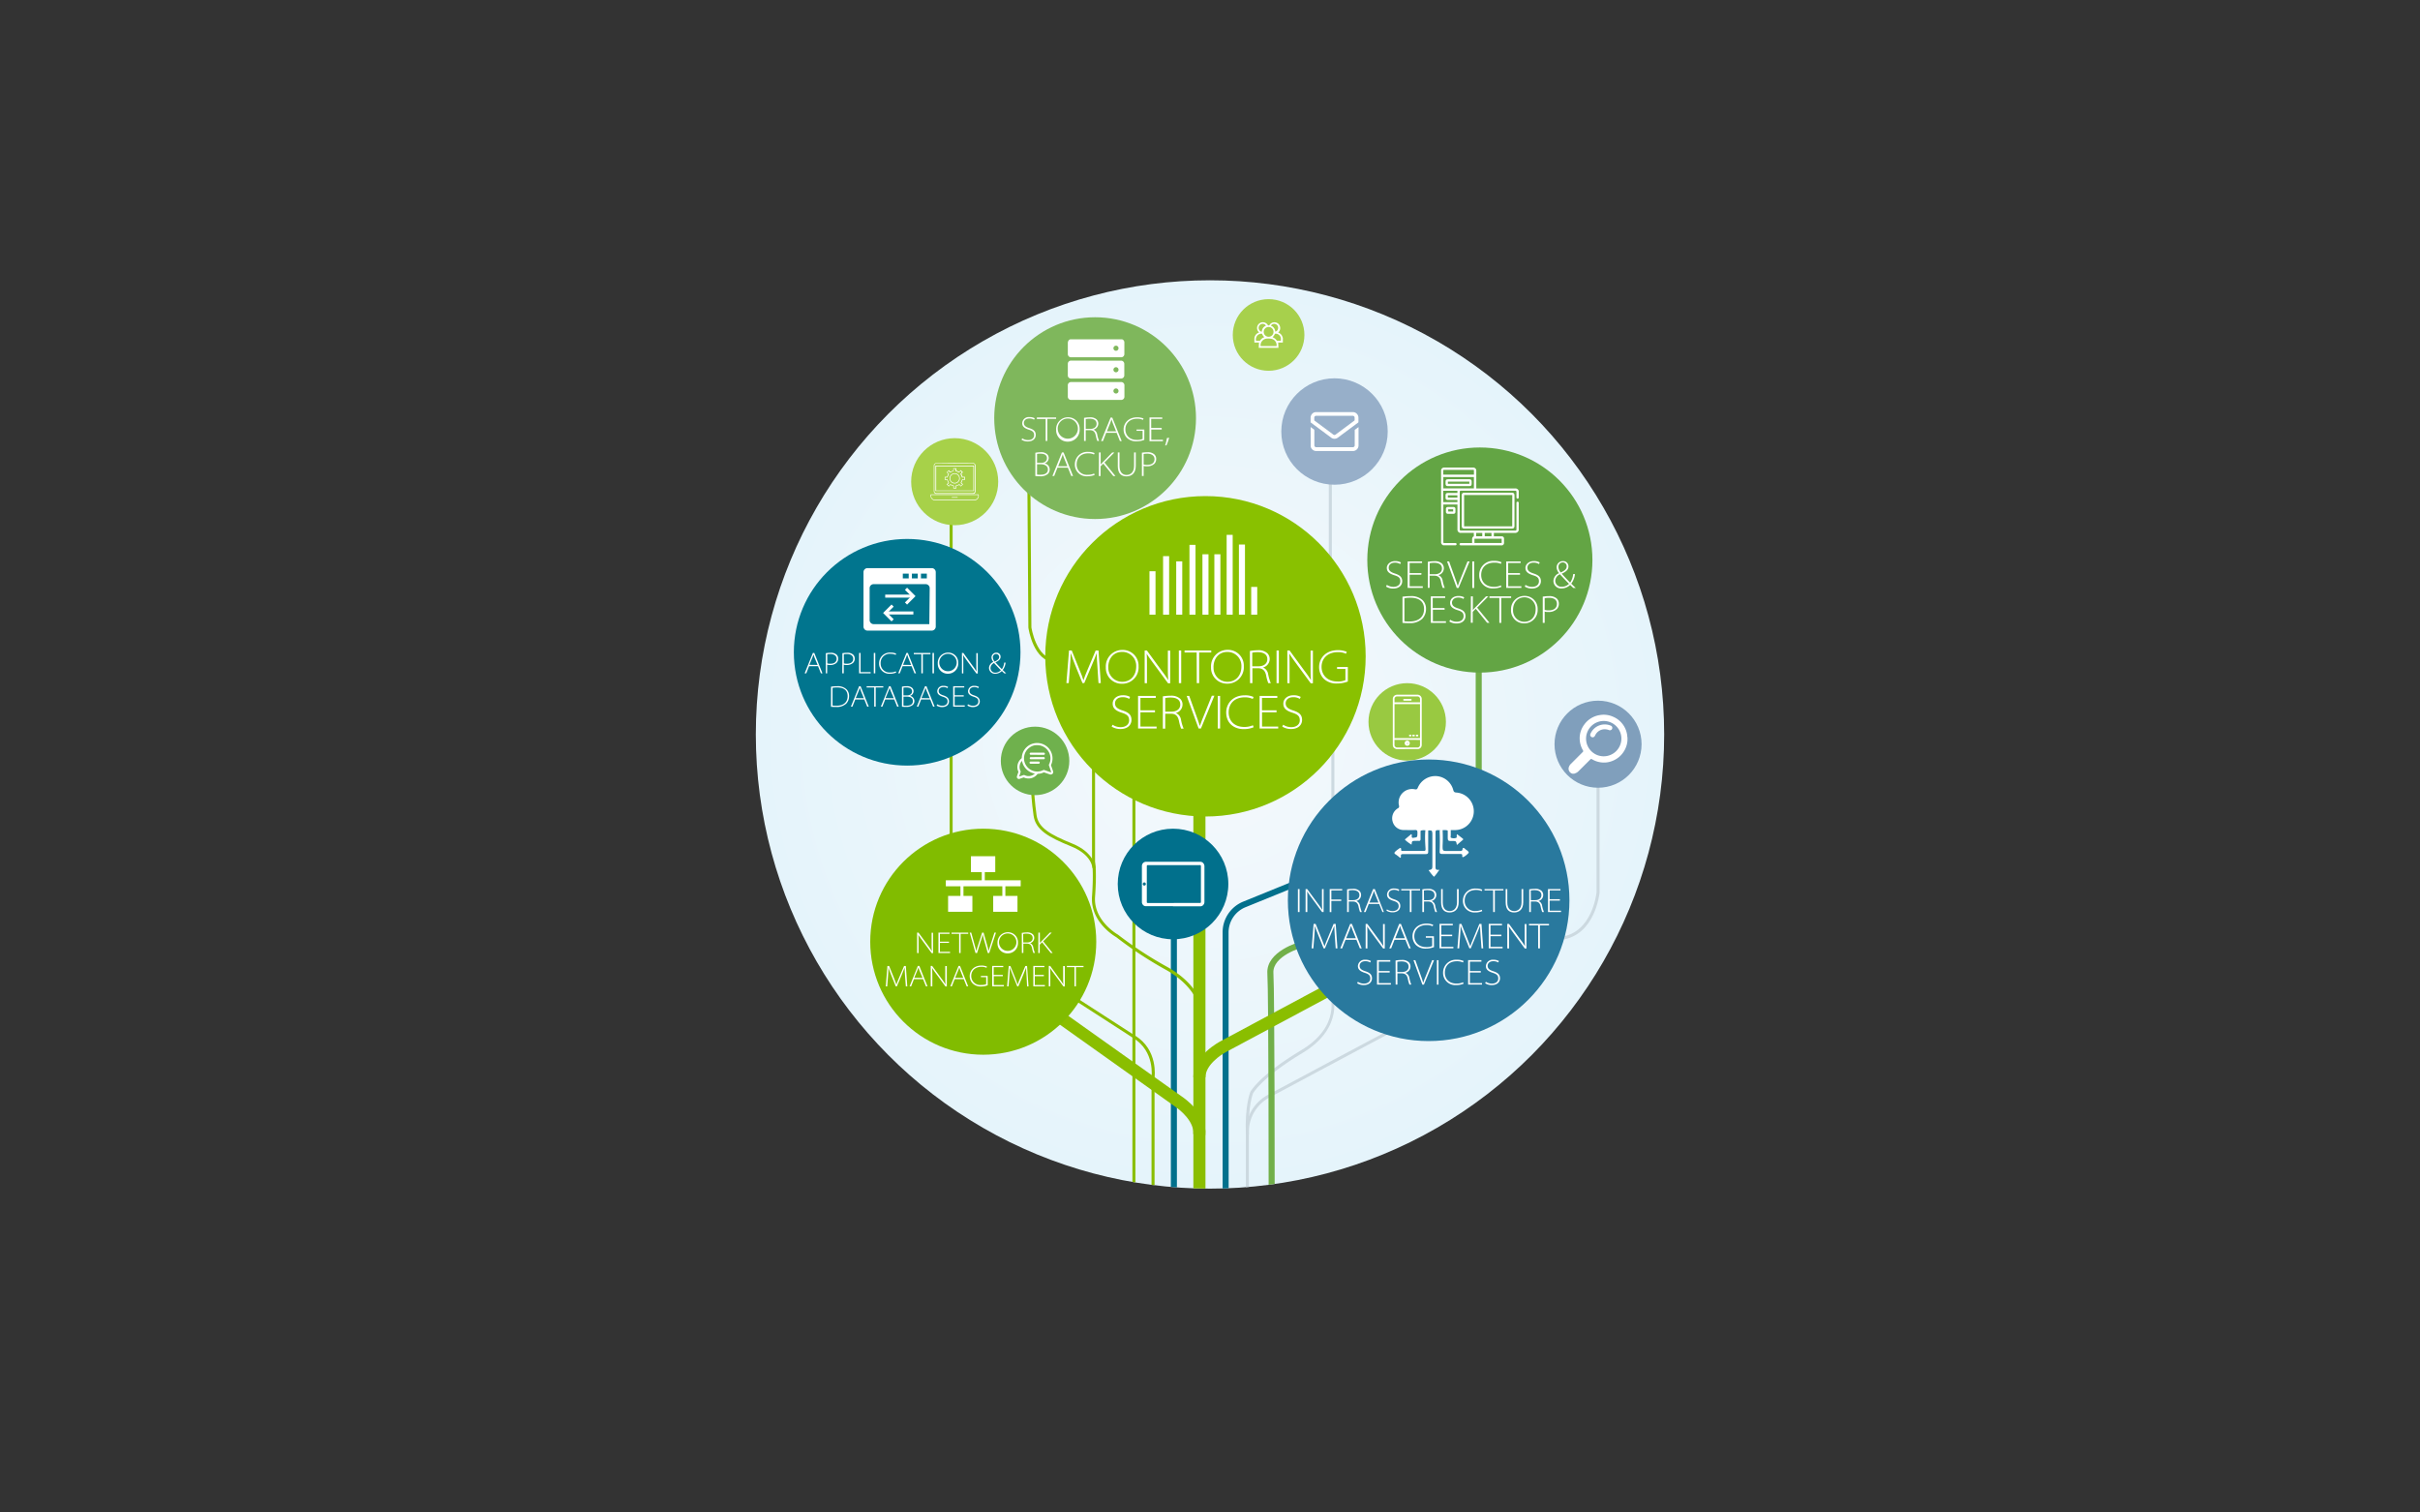 <svg id="Layer_1" data-name="Layer 1" xmlns="http://www.w3.org/2000/svg" xmlns:xlink="http://www.w3.org/1999/xlink" viewBox="0 0 800 500"><rect x="0" y="0" width="800" height="500" fill="#333333" stroke="none"/><defs><style>.cls-1{fill:none;}.cls-2{clip-path:url(#clip-path);}.cls-3{fill:url(#radial-gradient);}.cls-4{fill:#8abe00;}.cls-5{fill:#ccd9e0;}.cls-6{fill:#71af49;}.cls-7{fill:#01708c;}.cls-8{fill:#97afc9;}.cls-9{fill:#fff;}.cls-10{fill:#63a544;}.cls-11{fill:#6fb14d;}.cls-12{fill:#99c941;}.cls-13{fill:#809fbc;}.cls-14{fill:#7fb75c;}.cls-15{fill:#89c100;}.cls-16{fill:#01758e;}.cls-17{fill:#81bc00;}.cls-18{fill:#29799e;}.cls-19{fill:#a7d04c;}.cls-20{fill:#a7d149;}</style><clipPath id="clip-path"><circle class="cls-1" cx="400" cy="242.8" r="150.14"/></clipPath><radialGradient id="radial-gradient" cx="400" cy="242.8" r="150.14" gradientUnits="userSpaceOnUse"><stop offset="0" stop-color="#f5f9fc"/><stop offset="1" stop-color="#e5f4fb"/></radialGradient></defs><g class="cls-2"><circle class="cls-3" cx="400" cy="242.8" r="150.14"/><rect class="cls-4" x="374.35" y="252.47" width="1" height="144.27"/><path class="cls-5" d="M412.85,397.16h-1v-23a13.87,13.87,0,0,1,7.36-12.26l40.69-21.72.47.88-40.69,21.72a12.89,12.89,0,0,0-6.83,11.38Z"/><path class="cls-5" d="M411.85,375.09c-.37-9.61,1.39-13.89,1.46-14.07s2.89-5.48,16.79-13.81c13.38-8,9.65-18.17,9.48-18.6l.94-.36c0,.11,4.22,11.34-9.91,19.82-13.58,8.14-16.37,13.32-16.39,13.38s-1.73,4.25-1.37,13.6Z"/><path class="cls-6" d="M421.39,397.81h-2c0-.7,0-69.47-.43-76-.47-7.38,10.66-10.44,11.14-10.57l.51,1.94c-.1,0-10,2.76-9.65,8.5C421.38,328.27,421.39,395,421.39,397.81Z"/><path class="cls-7" d="M406.17,397.81h-2V308.23A10.94,10.94,0,0,1,411,298.05l16.59-6.75.75,1.85-16.59,6.75a9,9,0,0,0-5.61,8.33Z"/><rect class="cls-7" x="387.06" y="304.73" width="2" height="92.44"/><path class="cls-4" d="M381.67,395.66h-1V356.13c0-.16,1.2-8.59-6.08-13l-19.67-12.7.54-.84,19.66,12.7c7.85,4.71,6.56,13.79,6.55,13.88Z"/><path class="cls-4" d="M396.27,332.54c0-.06-1.39-6.71-10.95-12A127.19,127.19,0,0,1,369,309.8h0s-8.61-4.76-8-13.44c.58-8.26,0-11.34,0-11.37V247.27h1v37.57c.08.45.58,3.65,0,11.59s7.48,12.5,7.56,12.54a127.67,127.67,0,0,0,16.29,10.67c10,5.57,11.39,12.43,11.44,12.72Z"/><path class="cls-4" d="M361.14,287c0-.18-.19-4.43-7.05-7.21-7.71-3.12-11.75-5.54-12.41-10.14-.64-4.42-.86-8.57-.86-8.62l1-.05s.22,4.16.85,8.53c.59,4.12,4.44,6.38,11.8,9.36s7.67,7.91,7.67,8.11l-1,0h0Z"/><rect class="cls-5" x="440.11" y="245.22" width="1" height="20.85"/><path class="cls-5" d="M516.11,310.69l-.13-1c10.46-1.3,11.79-14.55,11.8-14.68V258.09h1v37C528.77,295.24,527.37,309.29,516.11,310.69Z"/><rect class="cls-6" x="487.83" y="220.51" width="2" height="36.64"/><rect class="cls-5" x="439.28" y="157.69" width="1" height="32.31"/><rect class="cls-4" x="313.92" y="170.45" width="1" height="109.93"/><path class="cls-4" d="M348.79,219c-7.19-.33-8.76-11.06-8.83-11.52l-.32-46h1l.32,45.93s1.52,10.3,7.88,10.59Z"/><path class="cls-4" d="M398.5,356.13h-4c0-7.32,8.76-11.78,9.14-12l35.95-19.26,1.89,3.53-36,19.28C403.5,348.71,398.5,352.11,398.5,356.13Z"/><path class="cls-4" d="M398.45,375.28l-4-.41c.41-4-4.22-7.9-6-9.06l-38.18-27.15,2.31-3.26,38.07,27.06C391.4,363,399.18,368.21,398.45,375.28Z"/><rect class="cls-4" x="394.5" y="265.59" width="4" height="131.14"/><circle class="cls-8" cx="441.16" cy="142.65" r="17.59"/><path class="cls-9" d="M433.26,137.83a2.32,2.32,0,0,1,.37-.87,1.78,1.78,0,0,1,1.45-.73h12.17a1.86,1.86,0,0,1,1.82,1.83v1.4a.28.28,0,0,1-.12.25l-5.47,4.06-1.17.87a1.84,1.84,0,0,1-2.31,0l-6.63-4.93a.41.41,0,0,0-.11-.07Zm7.91-.37h-6a.62.62,0,0,0-.7.7c0,.24,0,.47,0,.7a.22.22,0,0,0,.1.2l6.15,4.57a.62.62,0,0,0,.84,0l6.17-4.59a.25.25,0,0,0,.08-.17c0-.24,0-.48,0-.71a.62.62,0,0,0-.7-.7Z"/><path class="cls-9" d="M433.26,141.16c.3.22.59.46.91.65a.67.67,0,0,1,.33.66c0,1.55,0,3.11,0,4.66a.63.63,0,0,0,.7.71h11.94a.63.63,0,0,0,.7-.71c0-1.64,0-3.27,0-4.91A.27.27,0,0,1,448,142l1.1-.81c0,.05,0,.08,0,.12v5.95a1.85,1.85,0,0,1-1.84,1.84H435.09a1.85,1.85,0,0,1-1.8-1.51l0-.1Z"/><circle class="cls-10" cx="489.21" cy="185.14" r="37.21"/><path class="cls-9" d="M458.46,193.35a4,4,0,0,0,2.17.65c1.42,0,2.28-.76,2.28-1.84s-.51-1.57-2-2c-1.76-.56-2.46-1.27-2.46-2.42s1.11-2.25,2.72-2.25a3.7,3.7,0,0,1,1.95.45l-.25.53a3.19,3.19,0,0,0-1.73-.46c-1.57,0-2.06.95-2.06,1.64,0,.94.56,1.47,2,1.93,1.6.52,2.46,1.14,2.46,2.56,0,1.21-.88,2.43-3,2.43a4.41,4.41,0,0,1-2.34-.65Z"/><path class="cls-9" d="M469.86,190H466v3.82h4.34v.53h-5v-8.76h4.76v.53H466v3.34h3.9Z"/><path class="cls-9" d="M472,185.73a11.94,11.94,0,0,1,2.13-.2,3.44,3.44,0,0,1,2.56.78,2.14,2.14,0,0,1,.62,1.54,2.33,2.33,0,0,1-1.8,2.27v0a2.31,2.31,0,0,1,1.39,1.78,11.17,11.17,0,0,0,.71,2.44h-.67a11.14,11.14,0,0,1-.59-2.1c-.28-1.27-.86-1.85-2.05-1.92H472.6v4H472Zm.63,4.1h1.69c1.45,0,2.36-.75,2.36-1.88,0-1.4-1.16-1.9-2.57-1.9a6.8,6.8,0,0,0-1.48.14Z"/><path class="cls-9" d="M481.57,194.37l-3.2-8.76h.68l1.73,4.82c.48,1.36.86,2.38,1.13,3.29h0c.3-.92.74-2,1.26-3.27l1.95-4.84h.69l-3.64,8.76Z"/><path class="cls-9" d="M487.34,185.61v8.76h-.63v-8.76Z"/><path class="cls-9" d="M496.35,194a6.53,6.53,0,0,1-2.74.51A4.33,4.33,0,0,1,489,190a4.61,4.61,0,0,1,5-4.58,5.26,5.26,0,0,1,2.37.45l-.21.53A5,5,0,0,0,494,186c-2.85,0-4.35,1.73-4.35,4.09,0,2.16,1.44,3.9,4.19,3.9a5.45,5.45,0,0,0,2.32-.47Z"/><path class="cls-9" d="M502.49,190h-3.9v3.82h4.34v.53h-5v-8.76h4.76v.53h-4.12v3.34h3.9Z"/><path class="cls-9" d="M504.3,193.35a3.92,3.92,0,0,0,2.17.65c1.41,0,2.27-.76,2.27-1.84s-.5-1.57-2-2c-1.76-.56-2.46-1.27-2.46-2.42s1.1-2.25,2.72-2.25a3.7,3.7,0,0,1,2,.45l-.25.53A3.22,3.22,0,0,0,507,186c-1.57,0-2.07.95-2.07,1.64,0,.94.56,1.47,2,1.93,1.6.52,2.46,1.14,2.46,2.56,0,1.21-.89,2.43-3,2.43a4.38,4.38,0,0,1-2.34-.65Z"/><path class="cls-9" d="M520.1,194.37c-.32-.3-.61-.61-1.05-1a4.06,4.06,0,0,1-2.91,1.16,2.49,2.49,0,0,1-2.61-2.46,2.89,2.89,0,0,1,1.87-2.59v0a3.1,3.1,0,0,1-.81-1.88,2.06,2.06,0,0,1,2.12-2.11,1.72,1.72,0,0,1,1.79,1.76c0,.95-.57,1.66-2.22,2.4v0c1.09,1.23,2.2,2.37,2.77,2.95a5.8,5.8,0,0,0,1-2.82h.6a6.26,6.26,0,0,1-1.23,3.16c.57.56,1,1,1.5,1.43ZM518.69,193c-.37-.35-1.68-1.69-3-3.15a2.45,2.45,0,0,0-1.55,2.12,2,2,0,0,0,2.14,2A3.33,3.33,0,0,0,518.69,193Zm-3.5-5.52a2.84,2.84,0,0,0,.77,1.77c1.14-.54,1.95-1.06,1.95-2a1.25,1.25,0,0,0-1.29-1.32A1.42,1.42,0,0,0,515.19,187.49Z"/><path class="cls-9" d="M463.63,197.26a20.26,20.26,0,0,1,2.63-.19,5.42,5.42,0,0,1,4.09,1.4,4,4,0,0,1,1.06,2.86,4.67,4.67,0,0,1-1.21,3.2,5.8,5.8,0,0,1-4.29,1.46c-.79,0-1.52,0-2.28-.08Zm.64,8.12a14,14,0,0,0,1.74.07c3.33,0,4.75-1.83,4.75-4.1s-1.35-3.75-4.55-3.75a10,10,0,0,0-1.94.17Z"/><path class="cls-9" d="M477.58,201.55h-3.9v3.83H478v.53h-5v-8.76h4.75v.53h-4.12V201h3.9Z"/><path class="cls-9" d="M479.39,204.88a3.84,3.84,0,0,0,2.17.65c1.42,0,2.27-.75,2.27-1.83s-.5-1.57-2-2c-1.76-.56-2.46-1.28-2.46-2.42,0-1.29,1.11-2.25,2.72-2.25a3.81,3.81,0,0,1,1.95.44l-.25.54a3.19,3.19,0,0,0-1.73-.46c-1.57,0-2.06,1-2.06,1.64,0,.94.55,1.47,2,1.92,1.6.52,2.46,1.15,2.46,2.56,0,1.21-.88,2.44-3,2.44a4.38,4.38,0,0,1-2.34-.65Z"/><path class="cls-9" d="M486.25,197.15h.64v4.48h.05a10.15,10.15,0,0,1,.8-.88l3.49-3.6H492l-3.69,3.73,4.08,5h-.79l-3.74-4.63-1,1v3.61h-.64Z"/><path class="cls-9" d="M495.65,197.68h-3.26v-.53h7.16v.53h-3.26v8.23h-.64Z"/><path class="cls-9" d="M508.31,201.41a4.37,4.37,0,0,1-4.44,4.66,4.26,4.26,0,0,1-4.36-4.42A4.42,4.42,0,0,1,504,197,4.24,4.24,0,0,1,508.31,201.41Zm-8.13.21a3.73,3.73,0,0,0,3.71,3.93c2.32,0,3.76-1.76,3.76-4.09a3.74,3.74,0,0,0-3.72-4C501.44,197.51,500.18,199.46,500.18,201.62Z"/><path class="cls-9" d="M510,197.24a13.22,13.22,0,0,1,2.08-.17,3.63,3.63,0,0,1,2.54.78,2.27,2.27,0,0,1,.7,1.7,2.41,2.41,0,0,1-.68,1.81,3.79,3.79,0,0,1-2.75.95,4.07,4.07,0,0,1-1.25-.13v3.73H510Zm.64,4.38a4.41,4.41,0,0,0,1.33.16c1.74,0,2.71-.8,2.71-2.15,0-1.51-1.19-2-2.61-2a7.91,7.91,0,0,0-1.43.12Z"/><path class="cls-9" d="M502.06,162.3v2.31c-.13.15-.27.3-.5.21s-.25-.29-.25-.5v-1.56c0-.47-.07-.54-.53-.54H483.09c-.45,0-.53.08-.53.52v12.15c0,.44.08.52.5.52H500.8c.43,0,.51-.08.51-.52v-8.53c0-.22,0-.41.26-.49a.41.41,0,0,1,.49.24v9.19a1.24,1.24,0,0,1-1.35.87c-2.19,0-4.38,0-6.57,0h-.3v1.14h2.54a.73.73,0,0,1,.82.82c0,.41,0,.82,0,1.23a.84.84,0,0,1-.57.92h-13.9c-.16-.13-.31-.26-.22-.5s.28-.25.49-.25h3.65c0-.43,0-.83,0-1.23s.1-.83.57-1v-1.15H483a1.5,1.5,0,0,1-.37,0,1.1,1.1,0,0,1-.83-1.17V167.1c0-.1,0-.21,0-.31h-4.66a1.28,1.28,0,0,0,0,.19q0,6.11,0,12.22c0,.24.09.32.33.32,1.18,0,2.36,0,3.54,0,.21,0,.41,0,.49.25s-.06.38-.24.5h-4.16a1.12,1.12,0,0,1-.71-1.21q0-11.72,0-23.41a1,1,0,0,1,1.08-1.08h9.48a1,1,0,0,1,1.08,1.07v5.83h12.81a1.14,1.14,0,0,1,1.22.81Zm-14.82-4.61H477.13v3.75h10.11Zm-10.12-.79h10.13v-1.2c0-.37,0-.38-.38-.38h-9.5c-.17,0-.25.06-.25.23Zm10.3,22.6h9v-1.42h-9ZM477.13,166h4.66v-.74h-.29c-1,0-1.95,0-2.93,0a.63.63,0,0,1-.7-.7v-.78c0-.59.21-.81.82-.81h3.1l0-.73h-4.7Zm13.69,10.17v1.11h2.23v-1.11ZM478.63,164.5h3.15v-.76h-3.15ZM490,177.29v-1.12h-2v1.12Z"/><path class="cls-9" d="M479.55,169.85c-.29,0-.58,0-.88,0a.62.62,0,0,1-.68-.66q0-.47,0-.93a.61.61,0,0,1,.66-.66c.62,0,1.23,0,1.85,0a.6.6,0,0,1,.64.67q0,.47,0,.93a.61.61,0,0,1-.64.65c-.32,0-.63,0-.95,0Zm.83-1.49h-1.63v.72h1.63Z"/><path class="cls-9" d="M491.93,174.75H484.1c-.62,0-.89-.26-.89-.87V163.76c0-.62.27-.89.89-.89h15.68c.62,0,.88.28.88.9v10.09c0,.63-.26.89-.9.89Zm8-11.1H484V174h15.91Z"/><path class="cls-9" d="M482.21,158.43c1.17,0,2.34,0,3.51,0,.55,0,.78.22.78.77v.73c0,.55-.23.78-.77.78h-7.08c-.56,0-.78-.22-.78-.79v-.68c0-.61.21-.81.83-.81Zm3.53.77h-7.1v.74h7.1Z"/><circle class="cls-11" cx="342.17" cy="251.54" r="11.32"/><path class="cls-9" d="M336.16,256.7c.16-.49.33-1,.49-1.46a.23.23,0,0,0,0-.14,3.68,3.68,0,0,1,1-4.36.32.32,0,0,0,.13-.26,5.07,5.07,0,0,1,5.28-4.85,5.07,5.07,0,0,1,4.8,4.21,5,5,0,0,1-.39,3,.27.27,0,0,0,0,.23c.22.62.44,1.25.65,1.87a.79.79,0,0,1-.57,1.07.84.84,0,0,1-.47,0l-1.85-.64a.34.34,0,0,0-.26,0,5,5,0,0,1-1.86.45.2.2,0,0,0-.18.1,3.64,3.64,0,0,1-3.37,1.4,2.91,2.91,0,0,1-1-.27.34.34,0,0,0-.28,0c-.37.13-.76.24-1.12.39a.7.7,0,0,1-1-.46Zm6.64-10.36-.45,0a4.1,4.1,0,0,0-1.88.7,4.28,4.28,0,0,0-1.9,3,4.12,4.12,0,0,0,.06,1.64,4.41,4.41,0,0,0,3.8,3.35,4.29,4.29,0,0,0,2.44-.45.49.49,0,0,1,.41,0l1.15.4.91.31a.17.17,0,0,0,.12,0s0-.07,0-.11a.41.41,0,0,0,0-.08c-.22-.66-.45-1.32-.68-2a.47.47,0,0,1,0-.4,4.31,4.31,0,0,0,.47-1.68,4.25,4.25,0,0,0-.54-2.42,4.34,4.34,0,0,0-2-1.87A4.4,4.4,0,0,0,342.8,246.34Zm-5.89,10.38c.45-.15.87-.29,1.29-.45a.66.66,0,0,1,.55,0,2.94,2.94,0,0,0,3.35-.55,5.18,5.18,0,0,1-4.25-4.19,2.76,2.76,0,0,0-.5.71,3,3,0,0,0,0,2.64.56.56,0,0,1,0,.49C337.21,255.83,337.07,256.26,336.91,256.72Z"/><path class="cls-9" d="M342.9,250.28H345a.36.36,0,0,1,.4.36.37.37,0,0,1-.29.35h-4.25a.47.47,0,0,1-.17,0,.35.35,0,0,1-.28-.33.36.36,0,0,1,.25-.35.62.62,0,0,1,.19,0Z"/><path class="cls-9" d="M342.89,249.52h-2.12a.35.35,0,0,1-.35-.48.33.33,0,0,1,.27-.22H345a.36.36,0,1,1,0,.71h-2.11Z"/><path class="cls-9" d="M342.06,252.47h-1.3a.36.36,0,1,1,0-.71h2.6a.35.35,0,0,1,.32.52.36.36,0,0,1-.34.19Z"/><circle class="cls-12" cx="465.19" cy="238.64" r="12.8"/><path class="cls-9" d="M461.62,247.66a4.68,4.68,0,0,1-.64-.3,1.31,1.31,0,0,1-.55-1.07c0-.17,0-.34,0-.51V231.14a1.39,1.39,0,0,1,1-1.41,1.37,1.37,0,0,1,.45-.07h6.68A1.4,1.4,0,0,1,470,231.1q0,7.56,0,15.12a1.39,1.39,0,0,1-1.13,1.41l-.06,0Zm7.8-3.66V232.77H461V244Zm-8.43.58v1.58a.85.85,0,0,0,.93.94h6.65a.81.81,0,0,0,.85-.76c0-.58,0-1.16,0-1.74l0,0Zm0-12.4h8.44v-1a.85.85,0,0,0-.94-.95h-6.66a.82.82,0,0,0-.83.76C461,231.37,461,231.77,461,232.18Z"/><path class="cls-9" d="M466.19,243.44h-.09c-.2,0-.33-.11-.32-.28s.12-.28.33-.28h.21a.29.29,0,0,1,.3.29.29.29,0,0,1-.3.27Z"/><path class="cls-9" d="M467.31,243.44h-.16a.28.28,0,0,1,0-.56h.28a.28.28,0,0,1,.3.27.28.28,0,0,1-.31.29Z"/><path class="cls-9" d="M468.44,243.44h-.08c-.21,0-.34-.11-.33-.28s.12-.28.33-.28h.21a.29.29,0,0,1,.3.29.28.28,0,0,1-.3.27Z"/><path class="cls-9" d="M465.21,246.54a.85.85,0,1,1,.84-.83A.84.84,0,0,1,465.21,246.54Zm0-1.13a.29.29,0,0,0-.28.29.28.28,0,0,0,.56,0A.29.29,0,0,0,465.21,245.41Z"/><path class="cls-9" d="M465.21,231.63h-1c-.23,0-.35-.11-.35-.28s.12-.28.35-.29h2.11c.22,0,.35.11.35.29s-.13.28-.35.28Z"/><path class="cls-9" d="M465.21,245.41a.29.29,0,0,1,.28.28.28.28,0,0,1-.56,0A.29.29,0,0,1,465.21,245.41Z"/><circle class="cls-13" cx="528.28" cy="246.02" r="14.39"/><path class="cls-9" d="M520.4,255.76h-.46l-.14,0a1.69,1.69,0,0,1-1.22-2,2.53,2.53,0,0,1,.77-1.28l3.79-3.8c.3-.3.31-.35.1-.72a7.93,7.93,0,0,1-1-3.18,7.55,7.55,0,0,1,1.44-5.2,7.74,7.74,0,0,1,5.24-3.2,7.49,7.49,0,0,1,4.31.55,7.72,7.72,0,0,1,4.7,6.25c0,.2,0,.4.08.6v.8a1.13,1.13,0,0,0,0,.18,7.63,7.63,0,0,1-.6,2.5,7.83,7.83,0,0,1-4.41,4.3,7.48,7.48,0,0,1-3.77.46,7.68,7.68,0,0,1-2.9-1c-.33-.18-.4-.17-.66.09l-3.81,3.8a3,3,0,0,1-.62.5A5.85,5.85,0,0,1,520.4,255.76ZM536,244.18a5.84,5.84,0,1,0-5.83,5.84A5.87,5.87,0,0,0,536,244.18Z"/><path class="cls-9" d="M533,240.61a.8.8,0,0,1-1.09.75,3.86,3.86,0,0,0-1.57-.28,3.44,3.44,0,0,0-3,2c-.16.3-.32.57-.67.64a.81.81,0,0,1-.9-1.14,5.15,5.15,0,0,1,6.66-2.72A.81.81,0,0,1,533,240.61Z"/><circle class="cls-14" cx="362.02" cy="138.23" r="33.35"/><path class="cls-9" d="M353.83,112.16h17l.07,0a1.07,1.07,0,0,1,.79,1.08V117a1.06,1.06,0,0,1-1.13,1.11q-8.22,0-16.45,0A1.06,1.06,0,0,1,353,117c0-1.23,0-2.45,0-3.68a1.56,1.56,0,0,1,.17-.63A1.11,1.11,0,0,1,353.83,112.16Zm15.09,2.12a.84.84,0,0,0-.84.84.84.84,0,1,0,1.68,0A.83.83,0,0,0,368.92,114.28Z"/><path class="cls-9" d="M362.33,132.21h-8.15A1.09,1.09,0,0,1,353,131V127.5a1.08,1.08,0,0,1,1.21-1.2h16.28a1.09,1.09,0,0,1,1.22,1.22V131a1.08,1.08,0,0,1-1.21,1.2Zm7.43-2.94a.84.84,0,1,0-.86.82A.83.83,0,0,0,369.76,129.27Z"/><path class="cls-9" d="M362.32,119.23h8.16a1.06,1.06,0,0,1,1.07.58,1.26,1.26,0,0,1,.12.55c0,1.22,0,2.44,0,3.66a1.07,1.07,0,0,1-1.1,1.12h-16.4a1.18,1.18,0,0,1-.89-.31A1.08,1.08,0,0,1,353,124v-3.7a1.06,1.06,0,0,1,1.06-1.1h8.29Zm7.44,3a.84.84,0,1,0-1.68,0,.84.84,0,0,0,1.68,0Z"/><path class="cls-9" d="M337.93,144.9a3.36,3.36,0,0,0,1.92.58c1.26,0,2-.67,2-1.63s-.45-1.4-1.75-1.81c-1.56-.5-2.18-1.13-2.18-2.15a2.14,2.14,0,0,1,2.41-2,3.32,3.32,0,0,1,1.73.39l-.22.47a2.86,2.86,0,0,0-1.53-.4c-1.4,0-1.84.84-1.84,1.45,0,.83.5,1.31,1.75,1.71,1.42.46,2.18,1,2.18,2.27,0,1.08-.78,2.16-2.64,2.16a3.82,3.82,0,0,1-2.07-.58Z"/><path class="cls-9" d="M345.67,138.51h-2.9V138h6.36v.47h-2.9v7.3h-.56Z"/><path class="cls-9" d="M356.9,141.82A3.88,3.88,0,0,1,353,146a3.78,3.78,0,0,1-3.87-3.92,3.92,3.92,0,0,1,4-4.13A3.76,3.76,0,0,1,356.9,141.82Zm-7.22.18a3.33,3.33,0,1,0,3.34-3.64A3.31,3.31,0,0,0,349.68,142Z"/><path class="cls-9" d="M358.36,138.14a11.35,11.35,0,0,1,1.89-.17,3.05,3.05,0,0,1,2.27.69,1.88,1.88,0,0,1,.56,1.36,2.07,2.07,0,0,1-1.61,2v0a2.06,2.06,0,0,1,1.24,1.58,10.71,10.71,0,0,0,.63,2.17h-.6a11,11,0,0,1-.52-1.87c-.25-1.12-.76-1.64-1.82-1.69h-1.48v3.56h-.56Zm.56,3.65h1.5c1.28,0,2.09-.67,2.09-1.68,0-1.24-1-1.68-2.27-1.68a5.52,5.52,0,0,0-1.32.13Z"/><path class="cls-9" d="M365.68,143.08l-1.07,2.73H364l3.14-7.77h.55l3.12,7.77h-.59l-1.09-2.73Zm3.28-.48-1.1-2.73c-.2-.52-.31-.85-.42-1.23h0c-.11.39-.24.73-.42,1.2l-1.11,2.76Z"/><path class="cls-9" d="M378.28,145.42a7.21,7.21,0,0,1-2.6.47,4.34,4.34,0,0,1-3.11-1.11,3.92,3.92,0,0,1-1.13-2.87c0-1.82,1.39-3.95,4.51-3.95a5.38,5.38,0,0,1,2.08.39l-.19.46a4.38,4.38,0,0,0-1.91-.38c-2.55,0-3.9,1.58-3.9,3.51s1.37,3.48,3.75,3.48a4.52,4.52,0,0,0,1.94-.32v-2.67h-2V142h2.57Z"/><path class="cls-9" d="M384.05,142h-3.46v3.39h3.85v.47H380V138h4.22v.47h-3.66v3h3.46Z"/><path class="cls-9" d="M385.16,147.26a15.84,15.84,0,0,0,.6-2.44l.74-.12a15.23,15.23,0,0,1-.89,2.51Z"/><path class="cls-9" d="M342.26,149.68a8,8,0,0,1,1.74-.18,2.86,2.86,0,0,1,2.19.69,1.71,1.71,0,0,1,.49,1.28,1.93,1.93,0,0,1-1.38,1.73v0a2,2,0,0,1,1.7,2,2,2,0,0,1-.59,1.47,3.7,3.7,0,0,1-2.69.77c-.6,0-1.12,0-1.46-.07Zm.56,3.33h1.36c1.23,0,1.92-.68,1.92-1.52,0-1.19-1-1.51-2.13-1.51a5,5,0,0,0-1.15.09Zm0,3.87a6.61,6.61,0,0,0,1.1.06c1.22,0,2.49-.35,2.49-1.74,0-1.22-1.11-1.73-2.42-1.73h-1.17Z"/><path class="cls-9" d="M349.57,154.61l-1.07,2.74h-.59l3.14-7.78h.55l3.12,7.78h-.59l-1.1-2.74Zm3.28-.47-1.1-2.73a11.38,11.38,0,0,1-.42-1.24h0a11.63,11.63,0,0,1-.42,1.2l-1.11,2.77Z"/><path class="cls-9" d="M361.87,157a5.84,5.84,0,0,1-2.43.45,3.84,3.84,0,0,1-4.11-4,4.09,4.09,0,0,1,4.42-4.06,4.79,4.79,0,0,1,2.1.39l-.19.47a4.41,4.41,0,0,0-1.88-.39c-2.52,0-3.86,1.53-3.86,3.63a3.37,3.37,0,0,0,3.72,3.46,4.91,4.91,0,0,0,2.06-.41Z"/><path class="cls-9" d="M363.29,149.57h.57v4h0a9.33,9.33,0,0,1,.71-.78l3.1-3.2h.71l-3.27,3.31,3.62,4.47h-.7l-3.31-4.11-.9.9v3.21h-.57Z"/><path class="cls-9" d="M370.09,149.57v4.49c0,2.11,1.05,2.95,2.34,2.95s2.47-.9,2.47-2.95v-4.49h.56V154c0,2.51-1.42,3.48-3.07,3.48s-2.87-.88-2.87-3.42v-4.5Z"/><path class="cls-9" d="M377.49,149.65a11.71,11.71,0,0,1,1.85-.15,3.18,3.18,0,0,1,2.25.7,2,2,0,0,1,.62,1.51,2.17,2.17,0,0,1-.6,1.6,3.37,3.37,0,0,1-2.44.84,3.84,3.84,0,0,1-1.11-.11v3.31h-.57Zm.57,3.89a3.79,3.79,0,0,0,1.17.14c1.55,0,2.42-.7,2.42-1.9s-1.07-1.8-2.32-1.8a7.61,7.61,0,0,0-1.27.1Z"/><circle class="cls-7" cx="387.78" cy="292.23" r="18.28"/><path class="cls-9" d="M387.73,299.57h-9a1.26,1.26,0,0,1-1-.59,1.38,1.38,0,0,1-.24-.73V286.44a1.69,1.69,0,0,1,.11-.7,1.18,1.18,0,0,1,.28-.44,1.33,1.33,0,0,1,1-.41h17.9a1.3,1.3,0,0,1,1.17.71,1.45,1.45,0,0,1,.21.74c0,.55,0,1.11,0,1.66v10.08a1.49,1.49,0,0,1-.31,1,1.28,1.28,0,0,1-1,.53h-9Zm.32-1.08h8.71a.26.26,0,0,0,.24-.24,2.08,2.08,0,0,0,0-.25q0-5.75,0-11.5a2.18,2.18,0,0,0,0-.25.26.26,0,0,0-.25-.26,1.62,1.62,0,0,0-.31,0h-17a.3.3,0,0,0-.33.33V298a1.61,1.61,0,0,0,0,.22.29.29,0,0,0,.27.29h8.67Zm-9.77-6.79a.55.55,0,0,0-.51.54.52.52,0,0,0,.51.52.52.52,0,0,0,.52-.54A.55.55,0,0,0,378.28,291.7Z"/><circle class="cls-15" cx="398.5" cy="216.96" r="52.96"/><path class="cls-9" d="M362.81,220.75c-.11-1.6-.26-3.68-.26-4.83h0c-.43,1.15-.93,2.4-1.62,4l-2.49,5.89h-.6L355.48,220c-.67-1.68-1.17-3-1.52-4.11h0c-.05,1.25-.13,3.22-.28,5l-.38,4.93h-.77l.87-10.79h.89l2.59,6.44c.55,1.34,1,2.46,1.28,3.44h0c.29-.91.72-2,1.33-3.43l2.72-6.45h.93l.76,10.79h-.76Z"/><path class="cls-9" d="M376.39,220.3a5.38,5.38,0,0,1-5.47,5.73,5.23,5.23,0,0,1-5.36-5.44,5.44,5.44,0,0,1,5.47-5.73A5.22,5.22,0,0,1,376.39,220.3Zm-10,.26a4.6,4.6,0,0,0,4.58,4.83c2.85,0,4.63-2.16,4.63-5A4.6,4.6,0,0,0,371,215.5C367.92,215.5,366.37,217.9,366.37,220.56Z"/><path class="cls-9" d="M378.4,225.84V215.05h.74L384,221.7a36.06,36.06,0,0,1,2.2,3.15l0,0c-.11-1.25-.13-2.53-.13-4.2v-5.57h.77v10.79h-.72l-4.72-6.42c-.92-1.25-1.75-2.38-2.33-3.34l0,0c.08,1.22.09,2.37.09,4v5.76Z"/><path class="cls-9" d="M390.48,215.05v10.79h-.78V215.05Z"/><path class="cls-9" d="M395.59,215.71h-4v-.66h8.82v.66h-4v10.13h-.78Z"/><path class="cls-9" d="M411.18,220.3A5.39,5.39,0,0,1,405.7,226a5.24,5.24,0,0,1-5.36-5.44,5.44,5.44,0,0,1,5.47-5.73A5.22,5.22,0,0,1,411.18,220.3Zm-10,.26a4.59,4.59,0,0,0,4.57,4.83c2.85,0,4.63-2.16,4.63-5a4.6,4.6,0,0,0-4.58-4.87C402.71,215.5,401.16,217.9,401.16,220.56Z"/><path class="cls-9" d="M413.19,215.2a14.58,14.58,0,0,1,2.62-.24,4.26,4.26,0,0,1,3.16,1,2.65,2.65,0,0,1,.76,1.89,2.87,2.87,0,0,1-2.22,2.8v0a2.83,2.83,0,0,1,1.71,2.19,14.72,14.72,0,0,0,.88,3h-.83a13.59,13.59,0,0,1-.72-2.59c-.35-1.55-1.06-2.27-2.53-2.35h-2v4.94h-.78Zm.78,5.06h2.08c1.78,0,2.9-.93,2.9-2.33,0-1.72-1.42-2.33-3.15-2.33a8.09,8.09,0,0,0-1.83.17Z"/><path class="cls-9" d="M422.76,215.05v10.79H422V215.05Z"/><path class="cls-9" d="M425.57,225.84V215.05h.74l4.88,6.65a35.64,35.64,0,0,1,2.19,3.15l0,0c-.12-1.25-.13-2.53-.13-4.2v-5.57h.77v10.79h-.73l-4.72-6.42c-.91-1.25-1.74-2.38-2.32-3.34l-.05,0c.08,1.22.1,2.37.1,4v5.76Z"/><path class="cls-9" d="M445.56,225.3a10.14,10.14,0,0,1-3.62.65,6,6,0,0,1-4.3-1.53,5.48,5.48,0,0,1-1.57-4c0-2.53,1.92-5.49,6.26-5.49a7.4,7.4,0,0,1,2.88.55l-.26.64a6.06,6.06,0,0,0-2.66-.53c-3.53,0-5.41,2.19-5.41,4.86s1.91,4.84,5.21,4.84a6,6,0,0,0,2.68-.45v-3.7H442v-.64h3.57Z"/><path class="cls-9" d="M367.79,239.58a4.74,4.74,0,0,0,2.67.8c1.75,0,2.8-.93,2.8-2.26s-.62-1.94-2.43-2.51c-2.16-.69-3-1.57-3-3,0-1.58,1.37-2.77,3.35-2.77a4.57,4.57,0,0,1,2.4.55l-.3.65a4,4,0,0,0-2.13-.56c-1.94,0-2.55,1.17-2.55,2,0,1.15.69,1.81,2.44,2.37,2,.64,3,1.41,3,3.15,0,1.49-1.09,3-3.66,3a5.43,5.43,0,0,1-2.89-.8Z"/><path class="cls-9" d="M381.82,235.48H377v4.71h5.35v.65h-6.13V230.05h5.85v.66H377v4.11h4.8Z"/><path class="cls-9" d="M384.41,230.2A14.69,14.69,0,0,1,387,230a4.25,4.25,0,0,1,3.15,1,2.65,2.65,0,0,1,.77,1.89,2.87,2.87,0,0,1-2.23,2.8v0a2.86,2.86,0,0,1,1.72,2.19,14.07,14.07,0,0,0,.88,3h-.84a15.39,15.39,0,0,1-.72-2.59c-.35-1.55-1-2.27-2.52-2.35H385.2v4.94h-.79Zm.79,5.06h2.08c1.77,0,2.89-.93,2.89-2.33,0-1.72-1.42-2.33-3.15-2.33a7.91,7.91,0,0,0-1.82.17Z"/><path class="cls-9" d="M396.24,240.84l-3.94-10.79h.83l2.13,5.94c.59,1.67,1.06,2.93,1.39,4h0c.36-1.14.91-2.46,1.55-4l2.4-6h.85L397,240.84Z"/><path class="cls-9" d="M403.34,230.05v10.79h-.78V230.05Z"/><path class="cls-9" d="M414.43,240.41a8.22,8.22,0,0,1-3.38.62c-2.91,0-5.69-1.77-5.69-5.53,0-2.82,2.08-5.64,6.13-5.64a6.55,6.55,0,0,1,2.91.55l-.26.65a6.13,6.13,0,0,0-2.61-.54c-3.5,0-5.36,2.13-5.36,5,0,2.66,1.78,4.8,5.17,4.8a6.79,6.79,0,0,0,2.85-.57Z"/><path class="cls-9" d="M422,235.48h-4.8v4.71h5.35v.65H416.4V230.05h5.85v.66h-5.07v4.11H422Z"/><path class="cls-9" d="M424.2,239.58a4.8,4.8,0,0,0,2.68.8c1.74,0,2.8-.93,2.8-2.26s-.63-1.94-2.44-2.51c-2.16-.69-3-1.57-3-3,0-1.58,1.36-2.77,3.34-2.77a4.61,4.61,0,0,1,2.41.55l-.31.65a3.94,3.94,0,0,0-2.13-.56c-1.93,0-2.54,1.17-2.54,2,0,1.15.69,1.81,2.43,2.37,2,.64,3,1.41,3,3.15,0,1.49-1.09,3-3.67,3a5.42,5.42,0,0,1-2.88-.8Z"/><rect class="cls-9" x="379.99" y="188.85" width="2" height="14.34"/><rect class="cls-9" x="384.49" y="183.84" width="2" height="19.35"/><rect class="cls-9" x="388.83" y="185.58" width="2" height="17.61"/><rect class="cls-9" x="393.21" y="180.11" width="2" height="23.08"/><rect class="cls-9" x="397.5" y="183.23" width="2" height="19.97"/><rect class="cls-9" x="401.44" y="183.23" width="2" height="19.97"/><rect class="cls-9" x="405.5" y="176.8" width="2" height="26.4"/><rect class="cls-9" x="409.56" y="180.01" width="2" height="23.18"/><rect class="cls-9" x="413.62" y="194.03" width="2" height="9.16"/><circle class="cls-16" cx="299.89" cy="215.63" r="37.46"/><path class="cls-9" d="M267.46,220.23l-.93,2.37H266l2.72-6.74h.47l2.7,6.74h-.51l-.95-2.37Zm2.83-.41-1-2.37c-.17-.45-.26-.74-.36-1.07h0c-.11.34-.21.64-.37,1l-1,2.4Z"/><path class="cls-9" d="M273,215.93a10,10,0,0,1,1.6-.13,2.76,2.76,0,0,1,1.94.6,1.74,1.74,0,0,1,.54,1.31,1.88,1.88,0,0,1-.52,1.39,2.91,2.91,0,0,1-2.11.73,3.22,3.22,0,0,1-1-.1v2.87H273Zm.49,3.37a3.48,3.48,0,0,0,1,.12c1.33,0,2.08-.61,2.08-1.65s-.92-1.56-2-1.56a6,6,0,0,0-1.1.09Z"/><path class="cls-9" d="M278.48,215.93a10,10,0,0,1,1.6-.13,2.76,2.76,0,0,1,1.94.6,1.74,1.74,0,0,1,.54,1.31,1.88,1.88,0,0,1-.52,1.39,2.91,2.91,0,0,1-2.11.73,3.22,3.22,0,0,1-1-.1v2.87h-.49Zm.49,3.37a3.48,3.48,0,0,0,1,.12c1.33,0,2.08-.61,2.08-1.65s-.92-1.56-2-1.56a6,6,0,0,0-1.1.09Z"/><path class="cls-9" d="M284,215.86h.49v6.33h3.33v.41H284Z"/><path class="cls-9" d="M289.35,215.86v6.74h-.49v-6.74Z"/><path class="cls-9" d="M296.27,222.33a5.09,5.09,0,0,1-2.11.39,3.33,3.33,0,0,1-3.55-3.46,3.54,3.54,0,0,1,3.82-3.52,4.15,4.15,0,0,1,1.82.34l-.16.41a3.83,3.83,0,0,0-1.63-.34,3,3,0,0,0-3.34,3.15,2.92,2.92,0,0,0,3.22,3,4.18,4.18,0,0,0,1.78-.36Z"/><path class="cls-9" d="M298.37,220.23l-.93,2.37h-.51l2.72-6.74h.47l2.7,6.74h-.51l-.95-2.37Zm2.83-.41-.95-2.37c-.18-.45-.27-.74-.37-1.07h0c-.1.34-.21.64-.36,1l-1,2.4Z"/><path class="cls-9" d="M304.58,216.27h-2.5v-.41h5.5v.41h-2.51v6.33h-.49Z"/><path class="cls-9" d="M308.75,215.86v6.74h-.49v-6.74Z"/><path class="cls-9" d="M316.77,219.14a3.37,3.37,0,0,1-3.42,3.58,3.27,3.27,0,0,1-3.34-3.4,3.4,3.4,0,0,1,3.41-3.58A3.26,3.26,0,0,1,316.77,219.14Zm-6.25.16a2.88,2.88,0,1,0,2.88-3.16A2.87,2.87,0,0,0,310.52,219.3Z"/><path class="cls-9" d="M318,222.6v-6.74h.46l3,4.15a22.42,22.42,0,0,1,1.37,2l0,0c-.07-.78-.08-1.58-.08-2.62v-3.48h.48v6.74h-.45l-2.95-4c-.56-.78-1.08-1.49-1.44-2.09l0,0c.05.76.06,1.48.06,2.48v3.6Z"/><path class="cls-9" d="M332,222.6c-.25-.23-.47-.47-.81-.77a3.14,3.14,0,0,1-2.24.89,1.91,1.91,0,0,1-2-1.89,2.21,2.21,0,0,1,1.44-2v0a2.42,2.42,0,0,1-.62-1.45,1.58,1.58,0,0,1,1.62-1.62,1.32,1.32,0,0,1,1.38,1.35c0,.73-.44,1.28-1.71,1.85v0c.84.94,1.69,1.82,2.13,2.27a4.5,4.5,0,0,0,.77-2.17h.46a4.77,4.77,0,0,1-.95,2.43c.44.43.8.78,1.16,1.1Zm-1.09-1c-.28-.27-1.29-1.3-2.3-2.42a1.9,1.9,0,0,0-1.18,1.63,1.56,1.56,0,0,0,1.64,1.57A2.55,2.55,0,0,0,330.88,221.55Zm-2.68-4.24a2.19,2.19,0,0,0,.59,1.36c.87-.42,1.49-.82,1.49-1.53a1,1,0,0,0-1-1A1.1,1.1,0,0,0,328.2,217.31Z"/><path class="cls-9" d="M274.73,227a15,15,0,0,1,2-.15,4.17,4.17,0,0,1,3.15,1.08,3.09,3.09,0,0,1,.81,2.2,3.59,3.59,0,0,1-.93,2.46,4.46,4.46,0,0,1-3.3,1.12c-.61,0-1.17,0-1.75-.06Zm.49,6.24a9.89,9.89,0,0,0,1.34.06c2.56,0,3.65-1.41,3.65-3.16s-1-2.88-3.5-2.88a7.63,7.63,0,0,0-1.49.13Z"/><path class="cls-9" d="M282.73,231.23l-.93,2.37h-.51l2.72-6.74h.48l2.7,6.74h-.51l-.95-2.37Zm2.84-.41-.95-2.37c-.18-.45-.27-.74-.37-1.07h0c-.1.34-.21.64-.37,1l-1,2.4Z"/><path class="cls-9" d="M289,227.27h-2.51v-.41H292v.41h-2.51v6.33H289Z"/><path class="cls-9" d="M292.63,231.23l-.93,2.37h-.51l2.72-6.74h.48l2.7,6.74h-.51l-.95-2.37Zm2.84-.41-1-2.37c-.18-.45-.27-.74-.37-1.07h0c-.1.34-.21.64-.37,1l-1,2.4Z"/><path class="cls-9" d="M298.17,227a7.34,7.34,0,0,1,1.51-.15,2.52,2.52,0,0,1,1.9.59,1.49,1.49,0,0,1,.42,1.11,1.67,1.67,0,0,1-1.19,1.5v0a1.76,1.76,0,0,1,1.47,1.69,1.72,1.72,0,0,1-.51,1.27,3.2,3.2,0,0,1-2.33.67c-.52,0-1,0-1.27-.06Zm.49,2.89h1.18c1.06,0,1.66-.59,1.66-1.32,0-1-.85-1.31-1.85-1.31a4.45,4.45,0,0,0-1,.08Zm0,3.35a4.91,4.91,0,0,0,.95.06c1.06,0,2.16-.31,2.16-1.51s-1-1.5-2.1-1.5h-1Z"/><path class="cls-9" d="M304.51,231.23l-.93,2.37h-.51l2.72-6.74h.48l2.7,6.74h-.51l-.95-2.37Zm2.84-.41-1-2.37c-.18-.45-.27-.74-.37-1.07h0c-.1.34-.21.64-.37,1l-1,2.4Z"/><path class="cls-9" d="M309.82,232.81a3,3,0,0,0,1.67.5c1.09,0,1.75-.58,1.75-1.41s-.39-1.21-1.52-1.57c-1.35-.43-1.89-1-1.89-1.86a1.86,1.86,0,0,1,2.09-1.73,2.91,2.91,0,0,1,1.5.34l-.19.41a2.49,2.49,0,0,0-1.33-.35c-1.21,0-1.59.73-1.59,1.26,0,.72.43,1.13,1.52,1.48s1.89.88,1.89,2c0,.93-.68,1.87-2.29,1.87a3.37,3.37,0,0,1-1.8-.5Z"/><path class="cls-9" d="M318.59,230.25h-3v2.94h3.34v.41H315.1v-6.74h3.66v.41h-3.17v2.57h3Z"/><path class="cls-9" d="M320,232.81a3,3,0,0,0,1.67.5c1.09,0,1.75-.58,1.75-1.41s-.39-1.21-1.52-1.57c-1.35-.43-1.89-1-1.89-1.86a1.86,1.86,0,0,1,2.09-1.73,2.91,2.91,0,0,1,1.5.34l-.19.41a2.49,2.49,0,0,0-1.33-.35c-1.21,0-1.59.73-1.59,1.26,0,.72.43,1.13,1.52,1.48s1.89.88,1.89,2c0,.93-.68,1.87-2.29,1.87a3.37,3.37,0,0,1-1.8-.5Z"/><path class="cls-9" d="M285.45,189.14v18a1.33,1.33,0,0,0,1.33,1.33H308a1.34,1.34,0,0,0,1.34-1.33v-18a1.34,1.34,0,0,0-1.34-1.33H286.78A1.33,1.33,0,0,0,285.45,189.14Zm19,.5h1.94v1.57h-1.94Zm-3,0h1.94v1.57h-1.94Zm-3,0h1.95v1.57h-1.95Zm8.76,16.69H288.81a1.33,1.33,0,0,1-1.33-1.33V194.44a1.33,1.33,0,0,1,1.33-1.33H306a1.34,1.34,0,0,1,1.34,1.33Z"/><polygon class="cls-9" points="299.86 199.87 299.15 199.16 301.24 197.07 299.15 194.99 299.86 194.28 302.65 197.07 299.86 199.87"/><rect class="cls-9" x="292.63" y="196.57" width="9.31" height="1"/><polygon class="cls-9" points="294.72 205.42 291.93 202.63 294.72 199.84 295.43 200.54 293.34 202.63 295.43 204.71 294.72 205.42"/><rect class="cls-9" x="292.63" y="202.13" width="9.31" height="1"/><circle class="cls-17" cx="325.04" cy="311.31" r="37.36"/><path class="cls-9" d="M303.17,315.05v-6.74h.46l3.05,4.15a22.42,22.42,0,0,1,1.37,2l0,0c-.07-.78-.08-1.58-.08-2.62v-3.48h.48v6.74H308l-2.95-4c-.57-.78-1.09-1.49-1.45-2.09l0,0c.05.76.06,1.48.06,2.48v3.6Z"/><path class="cls-9" d="M313.72,311.7h-3v2.94h3.34v.41h-3.83v-6.74h3.66v.41h-3.17v2.57h3Z"/><path class="cls-9" d="M317.07,308.72h-2.51v-.41h5.51v.41h-2.51v6.33h-.49Z"/><path class="cls-9" d="M322.48,315.05l-1.91-6.74h.5l1.07,3.87c.24.86.47,1.69.61,2.26h0c.12-.55.39-1.38.68-2.26l1.24-3.87h.48l1.09,3.86c.23.82.47,1.68.58,2.27h0c.16-.63.4-1.36.68-2.25l1.24-3.88h.51l-2.23,6.74h-.48l-1.09-3.86a21.35,21.35,0,0,1-.57-2.31h0a20.72,20.72,0,0,1-.68,2.29L323,315.05Z"/><path class="cls-9" d="M336.52,311.59a3.37,3.37,0,0,1-3.42,3.58,3.28,3.28,0,0,1-3.35-3.4,3.4,3.4,0,0,1,3.42-3.58A3.26,3.26,0,0,1,336.52,311.59Zm-6.26.16a2.88,2.88,0,1,0,2.89-3.16A2.87,2.87,0,0,0,330.26,311.75Z"/><path class="cls-9" d="M337.78,308.4a9.52,9.52,0,0,1,1.64-.15,2.65,2.65,0,0,1,2,.6,1.65,1.65,0,0,1,.48,1.18,1.8,1.8,0,0,1-1.39,1.75v0a1.78,1.78,0,0,1,1.07,1.37,9,9,0,0,0,.55,1.88h-.52a8.94,8.94,0,0,1-.45-1.62c-.22-1-.66-1.42-1.58-1.47h-1.28v3.09h-.49Zm.49,3.16h1.3c1.11,0,1.81-.58,1.81-1.45,0-1.08-.89-1.46-2-1.46a4.92,4.92,0,0,0-1.14.11Z"/><path class="cls-9" d="M343.27,308.31h.49v3.45h0a8.52,8.52,0,0,1,.61-.68l2.69-2.77h.62l-2.84,2.87,3.14,3.87h-.61l-2.87-3.56-.78.78v2.78h-.49Z"/><path class="cls-9" d="M299.21,322.87c-.07-1-.16-2.3-.16-3h0c-.27.72-.58,1.5-1,2.52l-1.56,3.68h-.37l-1.46-3.63c-.42-1.05-.73-1.85-.95-2.57h0c0,.78-.08,2-.17,3.12l-.24,3.08h-.48l.54-6.74h.56l1.62,4c.34.84.6,1.54.8,2.15h0c.18-.57.45-1.25.83-2.14l1.7-4h.58l.48,6.74h-.48Z"/><path class="cls-9" d="M302.14,323.68l-.93,2.37h-.51l2.72-6.74h.48l2.7,6.74h-.51l-.95-2.37Zm2.84-.41-1-2.37c-.18-.45-.27-.74-.37-1.07h0c-.1.34-.21.64-.37,1l-1,2.4Z"/><path class="cls-9" d="M307.68,326.05v-6.74h.46l3.05,4.15a22.42,22.42,0,0,1,1.37,2l0,0c-.07-.78-.08-1.58-.08-2.62v-3.48H313v6.74h-.45l-2.95-4c-.57-.78-1.09-1.49-1.45-2.09l0,0c0,.76.06,1.48.06,2.48v3.6Z"/><path class="cls-9" d="M315.6,323.68l-.93,2.37h-.51l2.72-6.74h.48l2.7,6.74h-.51l-.95-2.37Zm2.84-.41-.95-2.37c-.18-.45-.27-.74-.37-1.07h0c-.1.34-.21.64-.37,1l-1,2.4Z"/><path class="cls-9" d="M326.52,325.71a6.23,6.23,0,0,1-2.26.41,3.75,3.75,0,0,1-2.69-1,3.41,3.41,0,0,1-1-2.49c0-1.58,1.2-3.43,3.91-3.43a4.65,4.65,0,0,1,1.8.34l-.16.4a3.83,3.83,0,0,0-1.66-.33c-2.21,0-3.38,1.37-3.38,3a2.94,2.94,0,0,0,3.25,3,3.84,3.84,0,0,0,1.68-.28v-2.31h-1.74v-.4h2.23Z"/><path class="cls-9" d="M331.52,322.7h-3v2.94h3.34v.41H328v-6.74h3.66v.41h-3.17v2.57h3Z"/><path class="cls-9" d="M339.37,322.87c-.07-1-.16-2.3-.16-3h0c-.27.72-.58,1.5-1,2.52l-1.56,3.68h-.37l-1.46-3.63c-.42-1.05-.73-1.85-1-2.57h0c0,.78-.08,2-.17,3.12l-.24,3.08h-.48l.54-6.74H334l1.62,4c.34.84.6,1.54.8,2.15h0c.18-.57.45-1.25.83-2.14l1.7-4h.58l.48,6.74h-.48Z"/><path class="cls-9" d="M345.08,322.7h-3v2.94h3.34v.41h-3.83v-6.74h3.66v.41h-3.17v2.57h3Z"/><path class="cls-9" d="M346.7,326.05v-6.74h.46l3,4.15a22.42,22.42,0,0,1,1.37,2l0,0c-.07-.78-.08-1.58-.08-2.62v-3.48H352v6.74h-.45l-2.95-4c-.57-.78-1.09-1.49-1.45-2.09l0,0c.05.76.06,1.48.06,2.48v3.6Z"/><path class="cls-9" d="M355.19,319.72h-2.51v-.41h5.51v.41h-2.51v6.33h-.49Z"/><rect class="cls-9" x="320.97" y="283.06" width="8.04" height="5.25"/><polygon class="cls-9" points="337.42 293 337.42 291 325.55 291 325.55 288.31 324.55 288.31 324.55 291 312.67 291 312.67 293 317.5 293 317.5 296.16 313.42 296.16 313.42 301.41 321.45 301.41 321.45 296.16 318.5 296.16 318.5 293 331.35 293 331.35 296.16 328.33 296.16 328.33 301.41 336.36 301.41 336.36 296.16 332.35 296.16 332.35 293 337.42 293"/><circle class="cls-18" cx="472.28" cy="297.62" r="46.54"/><path class="cls-9" d="M429.61,293.9v7.61h-.55V293.9Z"/><path class="cls-9" d="M431.6,301.51V293.9h.52l3.44,4.68a26.36,26.36,0,0,1,1.55,2.23l0,0c-.08-.88-.09-1.79-.09-3V293.9h.54v7.61h-.5L433.74,297c-.64-.88-1.23-1.68-1.63-2.36l0,0c.06.86.07,1.67.07,2.8v4.07Z"/><path class="cls-9" d="M439.57,293.9h4.13v.46h-3.58v3h3.27v.47h-3.27v3.69h-.55Z"/><path class="cls-9" d="M445.32,294a11,11,0,0,1,1.85-.17,3,3,0,0,1,2.23.68,1.84,1.84,0,0,1,.54,1.33,2,2,0,0,1-1.57,2v0a2,2,0,0,1,1.21,1.55,10.28,10.28,0,0,0,.62,2.12h-.59a11.09,11.09,0,0,1-.51-1.83c-.24-1.1-.74-1.6-1.78-1.66h-1.44v3.49h-.56Zm.56,3.57h1.46c1.26,0,2.05-.66,2.05-1.64,0-1.22-1-1.65-2.23-1.65a5.18,5.18,0,0,0-1.28.13Z"/><path class="cls-9" d="M452.49,298.83l-1.05,2.68h-.58l3.07-7.61h.55l3,7.61H457l-1.07-2.68Zm3.21-.46-1.08-2.68a12.33,12.33,0,0,1-.41-1.2h0a10,10,0,0,1-.42,1.17l-1.08,2.71Z"/><path class="cls-9" d="M458.48,300.62a3.35,3.35,0,0,0,1.89.56c1.23,0,2-.65,2-1.59s-.44-1.37-1.71-1.77c-1.53-.49-2.14-1.11-2.14-2.1a2.11,2.11,0,0,1,2.36-2,3.35,3.35,0,0,1,1.7.39l-.22.46a2.73,2.73,0,0,0-1.5-.4c-1.37,0-1.8.83-1.8,1.43,0,.81.49,1.27,1.72,1.67,1.39.45,2.13,1,2.13,2.22,0,1.05-.76,2.11-2.58,2.11a3.79,3.79,0,0,1-2-.56Z"/><path class="cls-9" d="M466.05,294.36h-2.83v-.46h6.22v.46h-2.83v7.15h-.56Z"/><path class="cls-9" d="M470.19,294a11,11,0,0,1,1.86-.17,3,3,0,0,1,2.22.68,1.84,1.84,0,0,1,.54,1.33,2,2,0,0,1-1.57,2v0a2,2,0,0,1,1.21,1.55,10.28,10.28,0,0,0,.62,2.12h-.58a9.31,9.31,0,0,1-.51-1.83c-.25-1.1-.75-1.6-1.79-1.66h-1.44v3.49h-.56Zm.56,3.57h1.47c1.25,0,2-.66,2-1.64,0-1.22-1-1.65-2.22-1.65a5.21,5.21,0,0,0-1.29.13Z"/><path class="cls-9" d="M476.94,293.9v4.39c0,2.07,1,2.89,2.3,2.89s2.41-.88,2.41-2.89V293.9h.56v4.35c0,2.45-1.39,3.39-3,3.39s-2.81-.85-2.81-3.34v-4.4Z"/><path class="cls-9" d="M490,301.2a5.69,5.69,0,0,1-2.39.44,3.76,3.76,0,0,1-4-3.9,4,4,0,0,1,4.33-4,4.54,4.54,0,0,1,2.05.39l-.18.46a4.26,4.26,0,0,0-1.84-.38c-2.47,0-3.78,1.5-3.78,3.55a3.3,3.3,0,0,0,3.65,3.39,4.74,4.74,0,0,0,2-.41Z"/><path class="cls-9" d="M493.59,294.36h-2.83v-.46H497v.46h-2.84v7.15h-.55Z"/><path class="cls-9" d="M498.28,293.9v4.39c0,2.07,1,2.89,2.3,2.89s2.41-.88,2.41-2.89V293.9h.56v4.35c0,2.45-1.39,3.39-3,3.39s-2.81-.85-2.81-3.34v-4.4Z"/><path class="cls-9" d="M505.53,294a10.87,10.87,0,0,1,1.85-.17,3,3,0,0,1,2.23.68,1.88,1.88,0,0,1,.54,1.33,2,2,0,0,1-1.57,2v0a2,2,0,0,1,1.21,1.55,10.28,10.28,0,0,0,.62,2.12h-.59a11.09,11.09,0,0,1-.51-1.83c-.25-1.1-.74-1.6-1.78-1.66h-1.45v3.49h-.55Zm.55,3.57h1.47c1.25,0,2-.66,2-1.64,0-1.22-1-1.65-2.22-1.65a5.35,5.35,0,0,0-1.29.13Z"/><path class="cls-9" d="M515.67,297.73h-3.39v3.32h3.77v.46h-4.32V293.9h4.13v.46h-3.58v2.9h3.39Z"/><path class="cls-9" d="M441.28,309.7c-.08-1.2-.19-2.76-.19-3.63h0c-.33.87-.7,1.8-1.22,3L438,313.51h-.44l-1.75-4.35c-.5-1.26-.88-2.22-1.14-3.09h0c0,.94-.1,2.41-.21,3.74l-.29,3.7h-.57l.65-8.09h.67l1.94,4.83c.41,1,.72,1.84,1,2.58h0c.22-.69.54-1.5,1-2.57l2-4.84h.69l.58,8.09h-.58Z"/><path class="cls-9" d="M444.8,310.67l-1.11,2.84h-.62l3.27-8.09h.57l3.24,8.09h-.61l-1.14-2.84Zm3.41-.5-1.14-2.84c-.22-.54-.32-.89-.45-1.28h0c-.12.41-.25.77-.44,1.25L445,310.17Z"/><path class="cls-9" d="M451.45,313.51v-8.09H452l3.66,5a27.9,27.9,0,0,1,1.64,2.37l0,0c-.09-.93-.1-1.89-.1-3.14v-4.18h.58v8.09h-.54l-3.54-4.81c-.69-.94-1.31-1.79-1.74-2.51l0,0c.06.91.08,1.77.08,3v4.32Z"/><path class="cls-9" d="M461,310.67l-1.11,2.84h-.61l3.26-8.09h.57l3.24,8.09h-.61l-1.14-2.84Zm3.41-.5-1.14-2.84a13.22,13.22,0,0,1-.44-1.28h0c-.12.41-.25.77-.44,1.25l-1.15,2.87Z"/><path class="cls-9" d="M474.05,313.1a7.42,7.42,0,0,1-2.71.49,4.49,4.49,0,0,1-3.22-1.15,4.08,4.08,0,0,1-1.18-3c0-1.9,1.44-4.12,4.69-4.12a5.51,5.51,0,0,1,2.16.41l-.19.48a4.56,4.56,0,0,0-2-.4c-2.65,0-4.06,1.65-4.06,3.65s1.43,3.62,3.9,3.62a4.7,4.7,0,0,0,2-.33V310h-2.09v-.49h2.67Z"/><path class="cls-9" d="M480.06,309.49h-3.6V313h4v.49h-4.59v-8.09h4.39v.5h-3.8V309h3.6Z"/><path class="cls-9" d="M489.47,309.7c-.08-1.2-.19-2.76-.19-3.63h0c-.33.87-.7,1.8-1.21,3l-1.87,4.42h-.45L484,309.16c-.5-1.26-.87-2.22-1.14-3.09h0c0,.94-.1,2.41-.21,3.74l-.28,3.7h-.58l.65-8.09h.67l1.94,4.83c.41,1,.72,1.84,1,2.58h0c.21-.69.54-1.5,1-2.57l2-4.84h.7l.57,8.09h-.57Z"/><path class="cls-9" d="M496.33,309.49h-3.6V313h4v.49h-4.59v-8.09h4.39v.5h-3.8V309h3.6Z"/><path class="cls-9" d="M498.27,313.51v-8.09h.56l3.65,5a26.14,26.14,0,0,1,1.65,2.37l0,0c-.08-.93-.1-1.89-.1-3.14v-4.18h.58v8.09h-.54l-3.54-4.81c-.68-.94-1.3-1.79-1.74-2.51l0,0c.06.91.07,1.77.07,3v4.32Z"/><path class="cls-9" d="M508.46,305.92h-3v-.5h6.61v.5h-3v7.59h-.59Z"/><path class="cls-9" d="M448.88,324.56a3.53,3.53,0,0,0,2,.6c1.31,0,2.1-.69,2.1-1.69s-.47-1.45-1.82-1.88c-1.62-.52-2.27-1.18-2.27-2.23a2.23,2.23,0,0,1,2.5-2.08,3.5,3.5,0,0,1,1.8.41l-.22.49a3,3,0,0,0-1.6-.42c-1.45,0-1.91.88-1.91,1.51,0,.87.52,1.36,1.83,1.78,1.47.48,2.26,1.05,2.26,2.36,0,1.12-.81,2.24-2.74,2.24a4,4,0,0,1-2.16-.6Z"/><path class="cls-9" d="M459.4,321.49h-3.6V325h4v.49h-4.59v-8.09h4.39v.5h-3.8V321h3.6Z"/><path class="cls-9" d="M461.34,317.53a11.36,11.36,0,0,1,2-.18,3.17,3.17,0,0,1,2.36.72,2,2,0,0,1,.58,1.42,2.15,2.15,0,0,1-1.67,2.1v0a2.16,2.16,0,0,1,1.29,1.64,11.16,11.16,0,0,0,.65,2.26h-.62a11.29,11.29,0,0,1-.54-1.94c-.26-1.17-.79-1.71-1.89-1.77h-1.54v3.71h-.59Zm.59,3.79h1.56c1.33,0,2.17-.69,2.17-1.74,0-1.29-1.07-1.75-2.36-1.75a6.63,6.63,0,0,0-1.37.13Z"/><path class="cls-9" d="M470.21,325.51l-2.95-8.09h.62l1.6,4.46c.44,1.24.79,2.19,1,3h0c.27-.85.68-1.85,1.16-3l1.8-4.47h.63l-3.35,8.09Z"/><path class="cls-9" d="M475.54,317.42v8.09H475v-8.09Z"/><path class="cls-9" d="M483.85,325.18a6,6,0,0,1-2.53.47,4,4,0,0,1-4.27-4.15,4.25,4.25,0,0,1,4.59-4.22,5,5,0,0,1,2.19.41l-.19.49a4.6,4.6,0,0,0-2-.41c-2.63,0-4,1.6-4,3.78,0,2,1.33,3.6,3.88,3.6a5.08,5.08,0,0,0,2.13-.43Z"/><path class="cls-9" d="M489.52,321.49h-3.6V325h4v.49h-4.59v-8.09h4.39v.5h-3.8V321h3.6Z"/><path class="cls-9" d="M491.19,324.56a3.56,3.56,0,0,0,2,.6c1.31,0,2.1-.69,2.1-1.69s-.47-1.45-1.82-1.88c-1.62-.52-2.27-1.18-2.27-2.23a2.24,2.24,0,0,1,2.51-2.08,3.56,3.56,0,0,1,1.8.41l-.23.49a3,3,0,0,0-1.6-.42c-1.45,0-1.9.88-1.9,1.51,0,.87.51,1.36,1.82,1.78,1.47.48,2.27,1.05,2.27,2.36,0,1.12-.82,2.24-2.75,2.24a4,4,0,0,1-2.16-.6Z"/><path class="cls-9" d="M467.27,277c1.32-.23,1.28-.23,1.33-1.67,0-.71-.15-1-.91-.94-1.16.06-2.33,0-3.49,0a3.77,3.77,0,0,1-3.81-2.74,3.84,3.84,0,0,1,1.67-4.41.72.72,0,0,0,.42-.91,4.45,4.45,0,0,1,5.26-5.4c.5.09.71,0,.93-.47a6.31,6.31,0,0,1,6.28-3.89,6.19,6.19,0,0,1,5.5,4.71c.19.66.6.69,1.11.73a6.21,6.21,0,0,1-.33,12.39c-.55,0-1.11,0-1.66,0a.7.7,0,0,1-1,.14,3.92,3.92,0,0,0-1.67-.08.91.91,0,0,1-.89,0c-1.47-.09-1.47-.09-1.47,1.39,0,3.51,0,7,0,10.52,0,.81.06,1.38,1.07,1.19a.11.11,0,0,1,.13.15c-1,.57-1.65.25-1.67-.94,0-3.37,0-6.75,0-10.13a8.07,8.07,0,0,0,0-1.19,2.13,2.13,0,0,0-.07.93c0,3.16,0,6.31,0,9.47,0,.3,0,.61,0,.91-.05,1.2-.61,1.52-1.66.95,1.17-.39,1.17-.39,1.17-1.82v-10c0-1.35,0-1.35-1.31-1.38a.8.8,0,0,1-.92,0,3,3,0,0,0-1.61.1c-.4.11-.44.44-.48.78s0,.6,0,.91-.11.85-.56,1A1,1,0,0,1,467.27,277Z"/><path class="cls-9" d="M471.21,274.4a2,2,0,0,1,.92,0c0,2.38,0,4.76,0,7.15,0,.62-.19.79-.81.79-2.46,0-4.93,0-7.4,0-.58,0-.91.11-.81.77,0,.15,0,.37-.13.45s-.31-.14-.46-.25a12.46,12.46,0,0,0-1.18-.88c-.56-.33-.41-.63,0-1s.64-.52,1-.78.88-.7.85.3c0,.38.27.36.52.36h7c.59,0,.55-.37.54-.79C471.12,278.49,471,276.44,471.21,274.4Z"/><path class="cls-9" d="M476,274.39h.89a49.73,49.73,0,0,1,0,5.18c0,1.74,0,1.75,1.75,1.76,1.31,0,2.61,0,3.91,0,.49,0,.88,0,.94-.65.05-.45.34-.46.65-.22s.32.31.5.43c.38.27.81.5.9,1a5.75,5.75,0,0,1-1.84,1.47c-.27,0-.35-.16-.31-.38.1-.69-.33-.68-.81-.68-2,0-3.94,0-5.91,0-.53,0-.77-.19-.75-.72.1-2.28.09-4.55,0-6.82A2.73,2.73,0,0,1,476,274.39Z"/><path class="cls-9" d="M472.27,287.64a2.68,2.68,0,0,1,.49,0c.67.09.85-.2.84-.85,0-3.76,0-7.53,0-11.29,0-.38-.35-1.11.4-1.1s.38.73.38,1.11c0,3.6,0,7.2,0,10.8,0,1.4-.23,1.33,1.33,1.32a13.07,13.07,0,0,1-1.44,2c-.15.23-.31.2-.45,0A15,15,0,0,1,472.27,287.64Z"/><path class="cls-9" d="M478.59,274.47a2.71,2.71,0,0,1,1-.14c0,.62,0,1.23,0,1.84,0,.28-.18.72.17.81a2.46,2.46,0,0,0,1.63,0c.38-.19,0-.79.29-1.21l1.84,1.42c.21.16.28.31,0,.52-.63.52-1.24,1.06-1.91,1.63-.23-1.32-.23-1.32-1.58-1.32s-1.44,0-1.44-1.44C478.6,275.86,478.59,275.16,478.59,274.47Z"/><path class="cls-9" d="M467.27,277c1.47.15,1.47.15,1.47-1.27,0-.19,0-.38,0-.57-.05-.68.2-.94.86-.61,0,.94,0,1.88,0,2.82,0,.48-.16.65-.62.61s-.67,0-1,0c-1.21,0-1.21,0-1.35,1.25a12.42,12.42,0,0,1-2.05-1.5c-.27-.21,0-.35.12-.45.61-.53,1.22-1,1.82-1.54C467.06,276,466.18,277,467.27,277Z"/><circle class="cls-19" cx="419.37" cy="110.73" r="11.84"/><path class="cls-9" d="M424.08,111.7v1.54h-1.54l.09,1.75h-6.52l.09-1.75h-1.53v-1.17A2.21,2.21,0,0,1,416,110l.22-.1v0l-.11-.12a1.91,1.91,0,1,1,3-2.32.38.38,0,0,0,.56,0,1.85,1.85,0,0,1,1.83-.9,1.81,1.81,0,0,1,1.6,1.27,1.85,1.85,0,0,1-.47,2l-.09.11a2.28,2.28,0,0,1,1.2.95A6.77,6.77,0,0,1,424.08,111.7ZM422,114.41a2.13,2.13,0,0,0-1.66-2.4,6,6,0,0,0-1.41-.08,2.16,2.16,0,0,0-1.7.8,2.09,2.09,0,0,0-.49,1.68Zm-1-4.69a1.62,1.62,0,1,0-1.64,1.61A1.62,1.62,0,0,0,421,109.72ZM418,111.48a2.46,2.46,0,0,1-.78-1.11.16.16,0,0,0-.14-.06,2,2,0,0,0-1.21.4,1.93,1.93,0,0,0-.64,1.94h1.14a.23.23,0,0,0,.22-.12,2.77,2.77,0,0,1,1.18-1Zm5.43,1.17a6.61,6.61,0,0,0,0-.89,1.79,1.79,0,0,0-1.87-1.45c-.05,0-.12.07-.14.12a2.29,2.29,0,0,1-.58.88l-.15.15a7.32,7.32,0,0,1,.78.47c.24.2.43.45.65.67a.19.19,0,0,0,.13.05Zm-6.31-3a2.26,2.26,0,0,1,1.38-2,1.28,1.28,0,0,0-1.42-.55,1.32,1.32,0,0,0,0,2.56Zm4.42,0a1.28,1.28,0,0,0,1-1.19,1.32,1.32,0,0,0-1-1.36,1.29,1.29,0,0,0-1.42.55A2.25,2.25,0,0,1,421.58,109.66Z"/><circle class="cls-20" cx="315.6" cy="159.24" r="14.39"/><path class="cls-9" d="M315.6,153.05c2,0,4,0,5.95,0a.9.9,0,0,1,.94,1c0,2.78,0,5.56,0,8.33a.85.85,0,0,1-.66.89,1,1,0,0,1-.24,0h-12a.85.85,0,0,1-.89-.89v-8.41a.83.83,0,0,1,.62-.85,1.12,1.12,0,0,1,.32,0Zm0,.2h-6a.65.65,0,0,0-.71.72v8.33a.64.64,0,0,0,.7.72h11.9a.67.67,0,0,0,.76-.76V154c0-.54-.24-.78-.78-.78Z"/><path class="cls-9" d="M307.69,163.43h15.8a1.53,1.53,0,0,1-1.36,2c-.81,0-1.63,0-2.44,0H309.26a1.53,1.53,0,0,1-1.26-.55A1.52,1.52,0,0,1,307.69,163.43Zm7.92.2H308c-.14,0-.19,0-.18.18s0,.22,0,.33a1.33,1.33,0,0,0,1.36,1.08H322a1.35,1.35,0,0,0,1.39-1.38c0-.17-.05-.21-.22-.21Z"/><path class="cls-9" d="M322,153.93v8.4H309.23v-8.4Zm-12.52.22v8h12.3v-8Z"/><path class="cls-9" d="M316.56,164.52h-1.92v-.19h1.92Z"/><path class="cls-9" d="M319,157.63v1c-.18,0-.36,0-.54,0s-.28,0-.33.23a4.5,4.5,0,0,1-.3.73l.53.52-.72.72-.49-.52-.92.35a.22.22,0,0,0-.08.14v.68h-1c0-.22,0-.43,0-.64s0-.17-.16-.21-.53-.2-.82-.32l-.51.54-.72-.74.53-.48c-.13-.34-.24-.63-.36-.92,0,0-.09-.08-.14-.08h-.67v-1h.66c.1,0,.14,0,.17-.13.1-.27.21-.54.33-.85l-.54-.5.74-.73.49.53.93-.35a.2.2,0,0,0,.06-.13c0-.22,0-.45,0-.68h1v.68a.22.22,0,0,0,.08.13l.89.34.51-.54.72.72-.52.5c.13.35.24.65.36.95,0,0,.08.06.13.06Zm-5.27-1-.52,1.22h-.71v.45c0,.12,0,.15.15.14h.56l.52,1.23-.5.46.44.45.47-.51,1.21.51c0,.16,0,.38,0,.59a.16.16,0,0,0,.07.12h.51v-.77a2.7,2.7,0,0,0,1.2-.5l.52.55.43-.44-.52-.46.51-1.23h.59s.12-.05.12-.07c0-.17,0-.34,0-.52H318l-.51-1.23.49-.47-.44-.45-.46.52-1.22-.51V155h-.59v.7l-1.24.53-.45-.5-.43.41Z"/><path class="cls-9" d="M315.6,156.45a1.69,1.69,0,1,1-1.69,1.68A1.69,1.69,0,0,1,315.6,156.45Zm-1.48,1.68a1.48,1.48,0,1,0,1.47-1.47A1.47,1.47,0,0,0,314.12,158.13Z"/></g></svg>